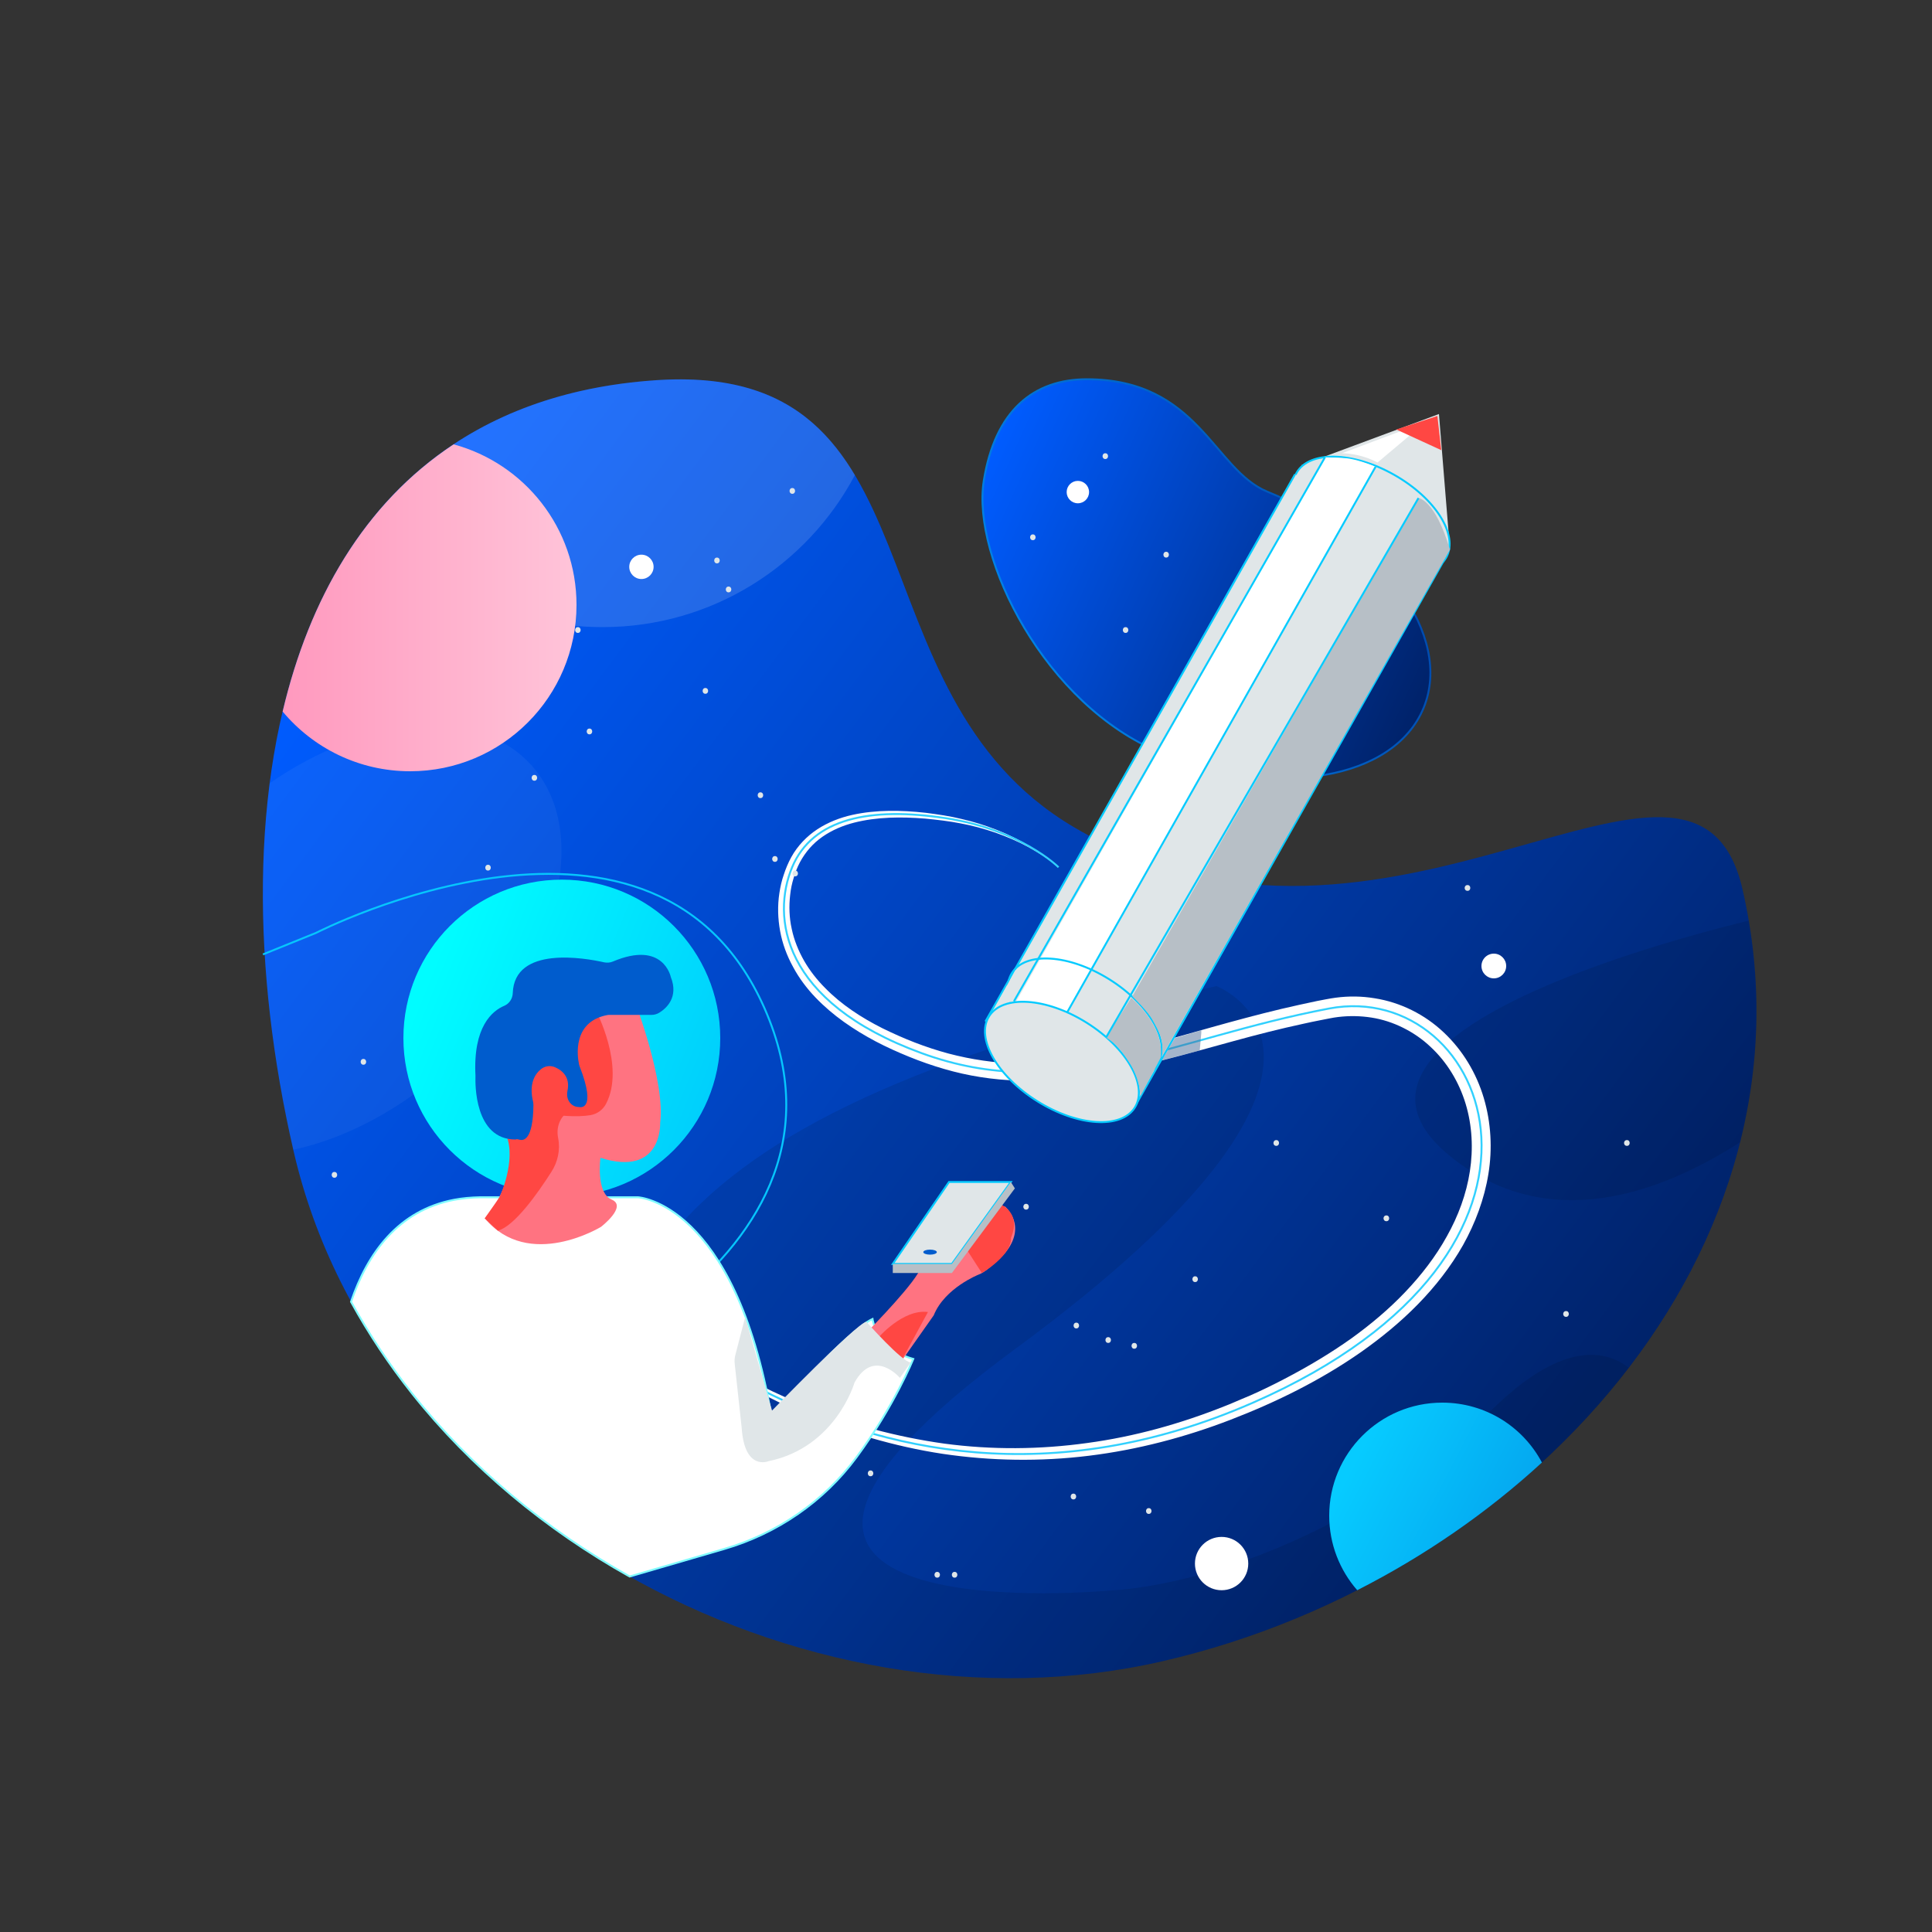 <?xml version="1.0" encoding="utf-8"?>
<!-- Generator: Adobe Illustrator 22.1.0, SVG Export Plug-In . SVG Version: 6.00 Build 0)  -->
<svg version="1.1" id="Layer_1" xmlns="http://www.w3.org/2000/svg" xmlns:xlink="http://www.w3.org/1999/xlink" x="0px" y="0px"
	 viewBox="0 0 1000 1000" style="enable-background:new 0 0 1000 1000;" xml:space="preserve">
<rect x="0" y="0" width="1000" height="1000" fill="#333333" stroke="none"/>
<style type="text/css">
	.st0{fill:url(#SVGID_1_);stroke:url(#SVGID_2_);stroke-miterlimit:10;}
	.st1{fill:url(#SVGID_3_);}
	.st2{opacity:0.14;fill:#FFFFFF;}
	.st3{opacity:0.1;}
	.st4{opacity:5.000000e-02;fill:#FFFFFF;}
	.st5{fill:none;stroke:#06C6FD;stroke-miterlimit:10;}
	.st6{fill:#FFFFFF;}
	.st7{fill:none;stroke:#31D0FE;stroke-miterlimit:10;}
	.st8{fill:#E0E6E8;}
	.st9{fill:#E0E6E8;stroke:#06CBFF;stroke-miterlimit:10;}
	.st10{fill:none;stroke:#06CBFF;stroke-miterlimit:10;}
	.st11{fill:#B7BFC6;}
	.st12{opacity:0.5;fill:#4A6C98;}
	.st13{fill:url(#SVGID_4_);}
	.st14{fill:url(#SVGID_5_);}
	.st15{fill:#FFFFFF;stroke:#80FCFF;stroke-miterlimit:10;}
	.st16{fill:#FF7381;}
	.st17{fill:#FF4743;}
	.st18{fill:#005CCD;}
	.st19{fill:url(#SVGID_6_);}
</style>
<linearGradient id="SVGID_1_" gradientUnits="userSpaceOnUse" x1="476.14" y1="295.22" x2="769.495" y2="304.755" gradientTransform="matrix(0.819 0.334 -0.272 0.668 193.24 -101.638)">
	<stop  offset="0" style="stop-color:#005CFF"/>
	<stop  offset="1" style="stop-color:#002269"/>
</linearGradient>
<linearGradient id="SVGID_2_" gradientUnits="userSpaceOnUse" x1="512.611" y1="267.882" x2="750.884" y2="267.882" gradientTransform="matrix(0.808 -0.16 0.302 0.729 29.312 204.167)">
	<stop  offset="0" style="stop-color:#0081E5"/>
	<stop  offset="1" style="stop-color:#004CB0"/>
</linearGradient>
<path class="st0" d="M736.9,366.3c-15.2,37.3-76.1,47.7-136,23.3c-59.9-24.4-98-100.9-91.7-140.7c5.8-36.5,25.9-52.6,53.3-52.6
	c57.9,0,65.7,46.9,93.5,58.2C715.8,279,752.1,329,736.9,366.3z"/>
<linearGradient id="SVGID_3_" gradientUnits="userSpaceOnUse" x1="183.492" y1="309.206" x2="802.131" y2="772.8">
	<stop  offset="0" style="stop-color:#005CFF"/>
	<stop  offset="1" style="stop-color:#002269"/>
</linearGradient>
<path class="st1" d="M901.9,460.2C945,647.5,789.2,816.6,601.9,859.8S195.2,783.3,152,596s-4.4-386.2,187.4-399.2
	C490.9,186.5,437,358,555.8,428.1C719,524.4,876.9,351.8,901.9,460.2z"/>
<path class="st2" d="M339.4,196.8c-65,4.4-112.4,30.2-145,69.6c27,35.4,69.6,58.2,117.5,58.2c56.6,0,105.8-31.9,130.6-78.7
	C423.5,214.2,395.6,193,339.4,196.8z"/>
<path class="st3" d="M905.1,476.5c-60.8,15-228.5,63.2-153.7,122.6c50.1,39.8,107.7,18.8,149.3-7.9
	C909.9,554.6,911.9,516,905.1,476.5z"/>
<path class="st3" d="M776.1,726c-100.5,93.9-199.7,97.1-199.7,97.1s-254.8,25-50.8-125s104-187.7,104-187.7
	C315.3,582.5,311.9,674,298.4,799.1c87.8,58.9,200.5,84.4,303.6,60.7c96.3-22.2,184.2-77.7,241.1-151.8
	C827.8,696.1,805.3,698.7,776.1,726z"/>
<path class="st4" d="M274.6,395.6c-28-30.4-84.8-25-135,9.8c-7.6,59.2-2.6,125.1,12.2,189.7c27.2-5.8,56.6-21.2,82.4-45
	C288.8,499.8,306.9,430.6,274.6,395.6z"/>
<path class="st5" d="M239.2,725.4c19.9,3.4,213.3-67,157.8-200.5s-233.5-42-233.5-42L136.1,494"/>
<g>
	<path class="st6" d="M295,643c4.1,4.7,8.6,9.1,13.1,13.5c4.5,4.3,9.2,8.5,13.9,12.6c9.5,8.1,19.4,15.8,29.6,22.9
		c5.1,3.6,10.3,7,15.6,10.3c5.3,3.3,10.7,6.4,16.1,9.4c5.5,3,11,5.8,16.6,8.5c5.6,2.6,11.3,5.2,17.1,7.6c11.5,4.7,23.3,8.7,35.3,12
		c12,3.2,24.2,5.7,36.4,7.4c24.6,3.3,49.5,3.1,74-0.3c24.5-3.3,48.5-10,71.5-19.2c2.9-1.1,5.7-2.4,8.6-3.6l4.3-1.8l4.2-1.9
		c5.6-2.6,11.2-5.4,16.6-8.3c10.9-5.8,21.5-12.2,31.5-19.3c10-7.2,19.4-15.1,27.8-23.9c8.4-8.8,15.9-18.5,21.7-29
		c5.9-10.5,10.1-21.9,11.9-33.6c1.8-11.7,1.2-23.8-2.2-35c-3.4-11.2-9.6-21.5-18.1-29.4c-4.2-4-9-7.3-14.2-9.9
		c-5.2-2.6-10.7-4.4-16.4-5.3c-5.7-0.9-11.5-1-17.3-0.3c-1.5,0.2-2.9,0.4-4.3,0.7l-4.6,0.9c-3,0.6-6.1,1.2-9.1,1.9
		c-12.1,2.6-24.2,5.7-36.2,9c-12,3.3-24.1,6.7-36.3,9.8c-12.2,3.1-24.5,6-37.1,8c-12.6,2-25.4,3.1-38.3,2.6
		c-6.4-0.2-12.8-0.8-19.2-1.8c-6.4-1-12.6-2.4-18.8-4.2c-6.2-1.8-12.2-3.9-18.1-6.3c-5.9-2.4-11.7-5-17.4-8
		c-11.3-6-22.1-13.3-31.1-22.7c-4.5-4.7-8.5-10-11.6-15.8c-3.2-5.8-5.5-12-6.7-18.5c-1.2-6.5-1.4-13.2-0.4-19.7
		c0.5-3.3,1.2-6.5,2.3-9.6c1-3.1,2.3-6.2,3.9-9.1c3.2-5.8,8-10.8,13.5-14.4c5.5-3.6,11.7-6,18-7.4c6.3-1.4,12.7-2,19-2.1
		c6.4-0.1,12.7,0.3,19,1c6.3,0.8,12.5,1.7,18.6,3.2c6.2,1.4,12.2,3.3,18.1,5.6c5.9,2.3,11.5,5.1,16.9,8.3c2.7,1.6,5.3,3.3,7.9,5.2
		c2.5,1.9,5,3.8,7.2,6c-2.3-2.1-4.8-4-7.4-5.7c-2.6-1.7-5.3-3.3-8-4.8c-5.5-3-11.2-5.4-17.1-7.5c-5.9-2-11.9-3.7-18-4.8
		c-6.1-1.2-12.3-1.9-18.5-2.5c-12.3-1-24.9-0.9-36.7,2.1c-5.9,1.5-11.5,3.9-16.4,7.3c-4.9,3.4-8.8,7.9-11.6,13.1
		c-1.4,2.6-2.5,5.4-3.3,8.2c-0.9,2.9-1.5,5.8-1.8,8.7c-0.7,5.9-0.5,11.9,0.8,17.7c1.2,5.8,3.5,11.4,6.4,16.5
		c3,5.2,6.7,9.9,10.9,14.1c8.4,8.6,18.7,15.3,29.6,20.8c5.5,2.7,11.1,5.2,16.8,7.4c5.7,2.2,11.5,4.1,17.4,5.7
		c11.8,3.1,23.9,4.9,36.1,5.2c12.2,0.3,24.4-0.8,36.5-2.9c24.3-4.1,48.1-11.7,72.3-18.3c12.1-3.3,24.3-6.5,36.7-9.2
		c3.1-0.7,6.2-1.3,9.3-2l4.7-0.9c1.6-0.3,3.3-0.6,4.9-0.8c6.7-0.9,13.5-0.8,20.1,0.3c13.4,2.1,26,8.4,35.8,17.7
		c9.8,9.2,16.9,21.1,20.7,33.9c3.8,12.8,4.5,26.4,2.4,39.3c-2.1,13-6.8,25.5-13.1,36.8c-6.4,11.3-14.5,21.6-23.4,30.7
		c-9,9.2-18.9,17.3-29.4,24.7c-20.9,14.6-43.8,25.9-67.4,35c-23.6,9.1-48.3,15.6-73.5,18.7c-25.2,3.1-50.7,2.7-75.7-1
		c-12.5-1.9-24.9-4.7-37-8.2c-12.1-3.6-24-7.9-35.5-12.9c-23.1-10-45-22.8-65.2-37.7c-10.1-7.4-19.9-15.4-29.1-23.9
		c-4.6-4.2-9.1-8.6-13.5-13.1C303.3,652.4,299,647.8,295,643z"/>
</g>
<path class="st7" d="M295,643c0,0,144.3,174.7,353.6,83c180-78.9,121.9-219.6,39.4-204c-82.5,15.6-138.2,49.7-211,23.1
	s-77.6-70.8-67-96.2c10.6-25.4,40.6-31.4,79.6-25.4s58.3,25.4,58.3,25.4"/>
<g>
	<polygon class="st8" points="744.8,214.3 673.5,240.8 750.5,284.4 	"/>
	
		<ellipse transform="matrix(0.493 -0.87 0.87 0.493 128.222 752.676)" class="st9" cx="709.6" cy="266.4" rx="24" ry="44.5"/>
	<polyline class="st9" points="747.8,289.3 587.7,572.2 510.3,528.3 670.3,245.5 	"/>
	<path class="st6" d="M712,241.6L552.3,524.1c-11-5-26.6-5.2-26.6-5.2l160.2-282.2c0,0,9.5,0.2,12.6,0.7
		C705.2,238.6,712,241.6,712,241.6z"/>
	
		<ellipse transform="matrix(0.53 -0.848 0.848 0.53 -183.436 723.83)" class="st10" cx="561.5" cy="527.5" rx="24" ry="44.5"/>
	
		<ellipse transform="matrix(0.53 -0.848 0.848 0.53 -207.999 724.354)" class="st9" cx="549.7" cy="549.9" rx="24" ry="44.5"/>
	<path class="st6" d="M694.6,234.6c0,0,9.1-0.2,18.4,4.8l25.2-21.2L694.6,234.6z"/>
	<path class="st11" d="M586.1,515.7l148.1-257.9c0,0,8.5,0.6,16.3,26.7l-149,262.1c0,0,0.8-4.7-0.6-9.5c-0.8-2.9-2.6-6-4.2-8.9
		C594.6,523.9,586.1,515.7,586.1,515.7z"/>
	<path class="st11" d="M572.5,537l13-20.5c0,0,17.4,14.1,15.3,30.9l-10.6,20.1c0,0,0.2-8.8-5.9-17.9
		C581.5,545.3,578.5,540.6,572.5,537z"/>
	<polygon class="st8" points="525.5,502.2 517.5,516.9 521.6,518.8 524.8,518.3 532.9,501.1 	"/>
	<line class="st10" x1="552.3" y1="524.1" x2="712" y2="241.6"/>
	<line class="st10" x1="572.5" y1="537" x2="734.2" y2="257.8"/>
	<line class="st10" x1="524.8" y1="518.3" x2="685.8" y2="236.7"/>
</g>
<polygon class="st12" points="621.8,534.5 621,543.7 601.5,548.8 608.1,537.3 621.8,533.3 "/>
<polygon class="st12" points="430.8,717.9 432.3,716.1 425.8,709.2 425.8,712.3 "/>
<g>
	<g>
		<path class="st8" d="M365.1,359.1c1.9,0,1.9-3,0-3C363.2,356.1,363.2,359.1,365.1,359.1L365.1,359.1z"/>
	</g>
</g>
<g>
	<g>
		<path class="st8" d="M255.6,293.1c1.9,0,1.9-3,0-3C253.7,290.1,253.7,293.1,255.6,293.1L255.6,293.1z"/>
	</g>
</g>
<g>
	<g>
		<path class="st8" d="M393.6,413.1c1.9,0,1.9-3,0-3C391.7,410.1,391.7,413.1,393.6,413.1L393.6,413.1z"/>
	</g>
</g>
<g>
	<g>
		<path class="st8" d="M471.6,678.6c1.9,0,1.9-3,0-3C469.7,675.6,469.7,678.6,471.6,678.6L471.6,678.6z"/>
	</g>
</g>
<g>
	<g>
		<path class="st8" d="M618.6,663.6c1.9,0,1.9-3,0-3C616.7,660.6,616.7,663.6,618.6,663.6L618.6,663.6z"/>
	</g>
</g>
<g>
	<g>
		<path class="st8" d="M810.6,681.6c1.9,0,1.9-3,0-3C808.6,678.6,808.6,681.6,810.6,681.6L810.6,681.6z"/>
	</g>
</g>
<g>
	<g>
		<path class="st8" d="M594.6,783.6c1.9,0,1.9-3,0-3C592.7,780.6,592.7,783.6,594.6,783.6L594.6,783.6z"/>
	</g>
</g>
<g>
	<g>
		<path class="st8" d="M306.6,723.6c1.9,0,1.9-3,0-3C304.7,720.6,304.7,723.6,306.6,723.6L306.6,723.6z"/>
	</g>
</g>
<g>
	<g>
		<path class="st8" d="M252.6,450.6c1.9,0,1.9-3,0-3C250.7,447.6,250.7,450.6,252.6,450.6L252.6,450.6z"/>
	</g>
</g>
<g>
	<g>
		<path class="st8" d="M222.6,365.1c1.9,0,1.9-3,0-3C220.7,362.1,220.7,365.1,222.6,365.1L222.6,365.1z"/>
	</g>
</g>
<g>
	<g>
		<path class="st8" d="M273.6,341.1c1.9,0,1.9-3,0-3C271.7,338.1,271.7,341.1,273.6,341.1L273.6,341.1z"/>
	</g>
</g>
<g>
	<g>
		<path class="st8" d="M305.1,380.1c1.9,0,1.9-3,0-3C303.2,377.1,303.2,380.1,305.1,380.1L305.1,380.1z"/>
	</g>
</g>
<g>
	<g>
		<path class="st8" d="M371.1,291.6c1.9,0,1.9-3,0-3C369.2,288.6,369.2,291.6,371.1,291.6L371.1,291.6z"/>
	</g>
</g>
<g>
	<g>
		<path class="st8" d="M410.1,255.6c1.9,0,1.9-3,0-3C408.2,252.6,408.2,255.6,410.1,255.6L410.1,255.6z"/>
	</g>
</g>
<g>
	<g>
		<path class="st8" d="M572.1,237.6c1.9,0,1.9-3,0-3C570.2,234.6,570.2,237.6,572.1,237.6L572.1,237.6z"/>
	</g>
</g>
<g>
	<g>
		<path class="st8" d="M582.6,327.6c1.9,0,1.9-3,0-3C580.7,324.6,580.7,327.6,582.6,327.6L582.6,327.6z"/>
	</g>
</g>
<g>
	<g>
		<path class="st8" d="M534.6,279.6c1.9,0,1.9-3,0-3C532.7,276.6,532.7,279.6,534.6,279.6L534.6,279.6z"/>
	</g>
</g>
<g>
	<g>
		<path class="st8" d="M603.6,288.6c1.9,0,1.9-3,0-3C601.7,285.6,601.7,288.6,603.6,288.6L603.6,288.6z"/>
	</g>
</g>
<g>
	<g>
		<path class="st8" d="M759.6,461.1c1.9,0,1.9-3,0-3C757.6,458.1,757.6,461.1,759.6,461.1L759.6,461.1z"/>
	</g>
</g>
<g>
	<g>
		<path class="st8" d="M842.1,593.1c1.9,0,1.9-3,0-3C840.1,590.1,840.1,593.1,842.1,593.1L842.1,593.1z"/>
	</g>
</g>
<g>
	<g>
		<path class="st8" d="M717.6,632.1c1.9,0,1.9-3,0-3C715.6,629.1,715.6,632.1,717.6,632.1L717.6,632.1z"/>
	</g>
</g>
<g>
	<g>
		<path class="st8" d="M660.6,593.1c1.9,0,1.9-3,0-3C658.7,590.1,658.6,593.1,660.6,593.1L660.6,593.1z"/>
	</g>
</g>
<g>
	<g>
		<path class="st8" d="M555.6,776.1c1.9,0,1.9-3,0-3C553.7,773.1,553.7,776.1,555.6,776.1L555.6,776.1z"/>
	</g>
</g>
<g>
	<g>
		<path class="st8" d="M573.6,695.1c1.9,0,1.9-3,0-3C571.7,692.1,571.7,695.1,573.6,695.1L573.6,695.1z"/>
	</g>
</g>
<g>
	<g>
		<path class="st8" d="M485.1,816.6c1.9,0,1.9-3,0-3C483.2,813.6,483.2,816.6,485.1,816.6L485.1,816.6z"/>
	</g>
</g>
<g>
	<g>
		<path class="st8" d="M237.6,701.1c1.9,0,1.9-3,0-3C235.7,698.1,235.7,701.1,237.6,701.1L237.6,701.1z"/>
	</g>
</g>
<g>
	<g>
		<path class="st8" d="M261.6,659.1c1.9,0,1.9-3,0-3C259.7,656.1,259.7,659.1,261.6,659.1L261.6,659.1z"/>
	</g>
</g>
<g>
	<g>
		<path class="st8" d="M173.1,609.6c1.9,0,1.9-3,0-3C171.2,606.6,171.2,609.6,173.1,609.6L173.1,609.6z"/>
	</g>
</g>
<g>
	<g>
		<path class="st8" d="M188.1,551.1c1.9,0,1.9-3,0-3C186.2,548.1,186.2,551.1,188.1,551.1L188.1,551.1z"/>
	</g>
</g>
<g>
	<g>
		<path class="st8" d="M219.6,521.1c1.9,0,1.9-3,0-3C217.7,518.1,217.7,521.1,219.6,521.1L219.6,521.1z"/>
	</g>
</g>
<g>
	<g>
		<path class="st8" d="M276.6,404.1c1.9,0,1.9-3,0-3C274.7,401.1,274.7,404.1,276.6,404.1L276.6,404.1z"/>
	</g>
</g>
<g>
	<g>
		<path class="st8" d="M231.6,372.6c1.9,0,1.9-3,0-3C229.7,369.6,229.7,372.6,231.6,372.6L231.6,372.6z"/>
	</g>
</g>
<g>
	<g>
		<path class="st8" d="M299.1,327.6c1.9,0,1.9-3,0-3C297.2,324.6,297.2,327.6,299.1,327.6L299.1,327.6z"/>
	</g>
</g>
<g>
	<g>
		<path class="st8" d="M411.6,453.6c1.9,0,1.9-3,0-3C409.7,450.6,409.7,453.6,411.6,453.6L411.6,453.6z"/>
	</g>
</g>
<g>
	<g>
		<path class="st8" d="M531.1,626.1c1.9,0,1.9-3,0-3C529.2,623.1,529.2,626.1,531.1,626.1L531.1,626.1z"/>
	</g>
</g>
<g>
	<g>
		<path class="st8" d="M587.1,698.1c1.9,0,1.9-3,0-3C585.2,695.1,585.2,698.1,587.1,698.1L587.1,698.1z"/>
	</g>
</g>
<g>
	<g>
		<path class="st8" d="M360.6,743.1c1.9,0,1.9-3,0-3C358.7,740.1,358.7,743.1,360.6,743.1L360.6,743.1z"/>
	</g>
</g>
<g>
	<g>
		<path class="st8" d="M263.1,714.6c1.9,0,1.9-3,0-3C261.2,711.6,261.2,714.6,263.1,714.6L263.1,714.6z"/>
	</g>
</g>
<g>
	<g>
		<path class="st8" d="M494.1,816.6c1.9,0,1.9-3,0-3C492.2,813.6,492.2,816.6,494.1,816.6L494.1,816.6z"/>
	</g>
</g>
<g>
	<g>
		<path class="st8" d="M450.6,764.1c1.9,0,1.9-3,0-3C448.7,761.1,448.7,764.1,450.6,764.1L450.6,764.1z"/>
	</g>
</g>
<g>
	<g>
		<path class="st8" d="M557.1,687.6c1.9,0,1.9-3,0-3C555.2,684.6,555.2,687.6,557.1,687.6L557.1,687.6z"/>
	</g>
</g>
<g>
	<g>
		<path class="st8" d="M401.1,446.1c1.9,0,1.9-3,0-3C399.2,443.1,399.2,446.1,401.1,446.1L401.1,446.1z"/>
	</g>
</g>
<g>
	<g>
		<path class="st8" d="M377.1,306.6c1.9,0,1.9-3,0-3C375.2,303.6,375.2,306.6,377.1,306.6L377.1,306.6z"/>
	</g>
</g>
<circle class="st6" cx="332" cy="293.4" r="6.3"/>
<circle class="st6" cx="557.9" cy="254.7" r="5.8"/>
<circle class="st6" cx="773.2" cy="500" r="6.4"/>
<circle class="st6" cx="632.3" cy="809.3" r="13.8"/>
<circle class="st6" cx="294.9" cy="697.8" r="4.2"/>
<linearGradient id="SVGID_4_" gradientUnits="userSpaceOnUse" x1="700.12" y1="758.104" x2="781.345" y2="800.395">
	<stop  offset="0" style="stop-color:#06CBFF"/>
	<stop  offset="1" style="stop-color:#05A6EF"/>
</linearGradient>
<path class="st13" d="M746.5,726c-32.3,0-58.5,26.2-58.5,58.5c0,14.8,5.5,28.3,14.5,38.6c35-17.8,67.4-40.2,95.6-66.1
	C788.3,738.5,768.9,726,746.5,726z"/>
<linearGradient id="SVGID_5_" gradientUnits="userSpaceOnUse" x1="220.351" y1="508.666" x2="372.407" y2="570.379">
	<stop  offset="0" style="stop-color:#00FDFF"/>
	<stop  offset="1" style="stop-color:#00CEFC"/>
</linearGradient>
<circle class="st14" cx="290.8" cy="537.3" r="82"/>
<g>
	<path class="st15" d="M451.6,682.7c-13.1,6-52.3,50.3-52.3,50.3c-19.1-110.7-69.1-113.3-69.1-113.3h-81.8
		c-4.7,0.1-9.1,0.5-13.3,1.3c-29,5.5-44.9,27.7-53.4,52.8c9.2,16.7,19.8,32.6,31.7,47.6c30.4,38.2,69.1,70.3,112.5,94.6l49.1-14.3
		c27.3-8,51.4-24.5,68.3-47.4c19.5-26.4,29.4-50.9,29.4-50.9C453.6,698,451.6,682.7,451.6,682.7z"/>
	<path class="st16" d="M250.9,630.6c0,0,18.1-19.5,12.1-41.6l-5.4-48.3l37.6-28.3l25.8,8.2l7.7-2c0,0,15.8,41.5,13,62.6
		c0,0,1.3,28.2-30.9,18.1c0,0-2.5,18.1,5.8,21.6c8.3,3.5-5.5,14.1-5.5,14.1S273.8,657.9,250.9,630.6z"/>
	<path class="st17" d="M308.3,522.7c0,0,15.5,29.2,5.4,48.6c-1.6,3.1-4.6,5.3-8.1,5.9c-3,0.5-7.4,0.8-13.9,0.3c0,0-4.3,4.3-2.8,11.6
		c1.2,6.1-0.2,12.4-3.6,17.6c-7.2,11.3-19.1,28-27.6,30.3l-6.8-6.4l7.6-10.8c0,0,9-19.2,3.5-32.3l1.5-27.6l24.3-43.3L308.3,522.7z"
		/>
	<path class="st18" d="M268.9,589.9c2.1,0.6,7,0.2,7.2-17.9c0-0.6-0.1-1.3-0.2-1.9c-0.7-2.7-2.4-11.5,4.1-16.7
		c2.1-1.7,5-2.1,7.5-0.9c3.4,1.5,7.8,5,6.2,12.2c-0.4,2-0.1,4.1,1.1,5.8c1,1.3,2.5,2.5,5,2.5c0,0,9.4,2.5,0.2-21.1
		c-0.1-0.4-0.3-0.7-0.3-1.1c-0.8-3.6-3.7-21.9,14.6-25.4c0.4-0.1,0.9-0.1,1.4-0.1h21.6c1.4,0,2.7-0.4,3.9-1.1c3.6-2.2,10.2-8,6-18.5
		c0,0-3.8-19.1-30-8c-1.4,0.6-3,0.7-4.5,0.4c-9.7-2.2-46.5-8.8-47.3,16c-0.1,2.8-1.8,5.4-4.4,6.5c-6.2,2.6-16.2,10.8-14.9,36.1
		c0,0.2,0,0.4,0,0.6c-0.1,3.2-0.7,32.6,20.8,32.5C267.5,589.5,268.2,589.7,268.9,589.9z"/>
</g>
<path class="st16" d="M450.5,687.7c0,0,24.7-25.1,26.2-32l25.5-33.4l18,2.2c0,0,11.8,9.7,0,24.1c0,0-8.6,9.3-13.6,11.1
	c0,0-17.6,6.9-23.3,21.1l-18,25.6C465.1,706.4,452.2,693.1,450.5,687.7z"/>
<path class="st17" d="M454.4,692.6c0,0,12.9-15.2,25.9-13.5L467.3,703L454.4,692.6z"/>
<path class="st17" d="M508.2,658.9l-8.9-13.8l16.4-22.7c0,0,13.6,3.8,7.6,18.3C523.2,640.6,524.9,648.5,508.2,658.9z"/>
<g>
	<polygon class="st9" points="462.1,654.2 491.2,611.8 523.2,611.8 492.7,654.2 	"/>
	<polygon class="st11" points="492.7,658.9 525.3,615.1 523.2,611.8 492.7,654.2 462.1,654.2 462.1,658.9 	"/>
	<ellipse class="st18" cx="481.4" cy="648.1" rx="3.5" ry="1.3"/>
</g>
<path class="st8" d="M465.8,713.2c0,0-13.4-15.8-23.5,2.4c0,0-9.6,33.5-44.5,40.7c0,0-12.4,5.3-13.9-17.2l-3.6-33.1
	c-0.2-1.6-0.1-3.1,0.3-4.6l5.1-19.7l13.9,48.4c0,0,43.1-44.5,48.8-46c0,0,18.7,21.1,23,21.1L465.8,713.2z"/>
<linearGradient id="SVGID_6_" gradientUnits="userSpaceOnUse" x1="146.287" y1="314.553" x2="298.447" y2="314.553">
	<stop  offset="0" style="stop-color:#FF99BE"/>
	<stop  offset="1" style="stop-color:#FFC4D9"/>
</linearGradient>
<path class="st19" d="M146.3,368.3c15.8,18.9,39.5,30.9,66,30.9c47.6,0,86.1-38.6,86.1-86.1c0-39.8-27-73.2-63.6-83.1
	C188.5,260.6,160.1,309.8,146.3,368.3z"/>
<polygon class="st17" points="722.7,222.3 746,233 744,215.3 "/>
</svg>
